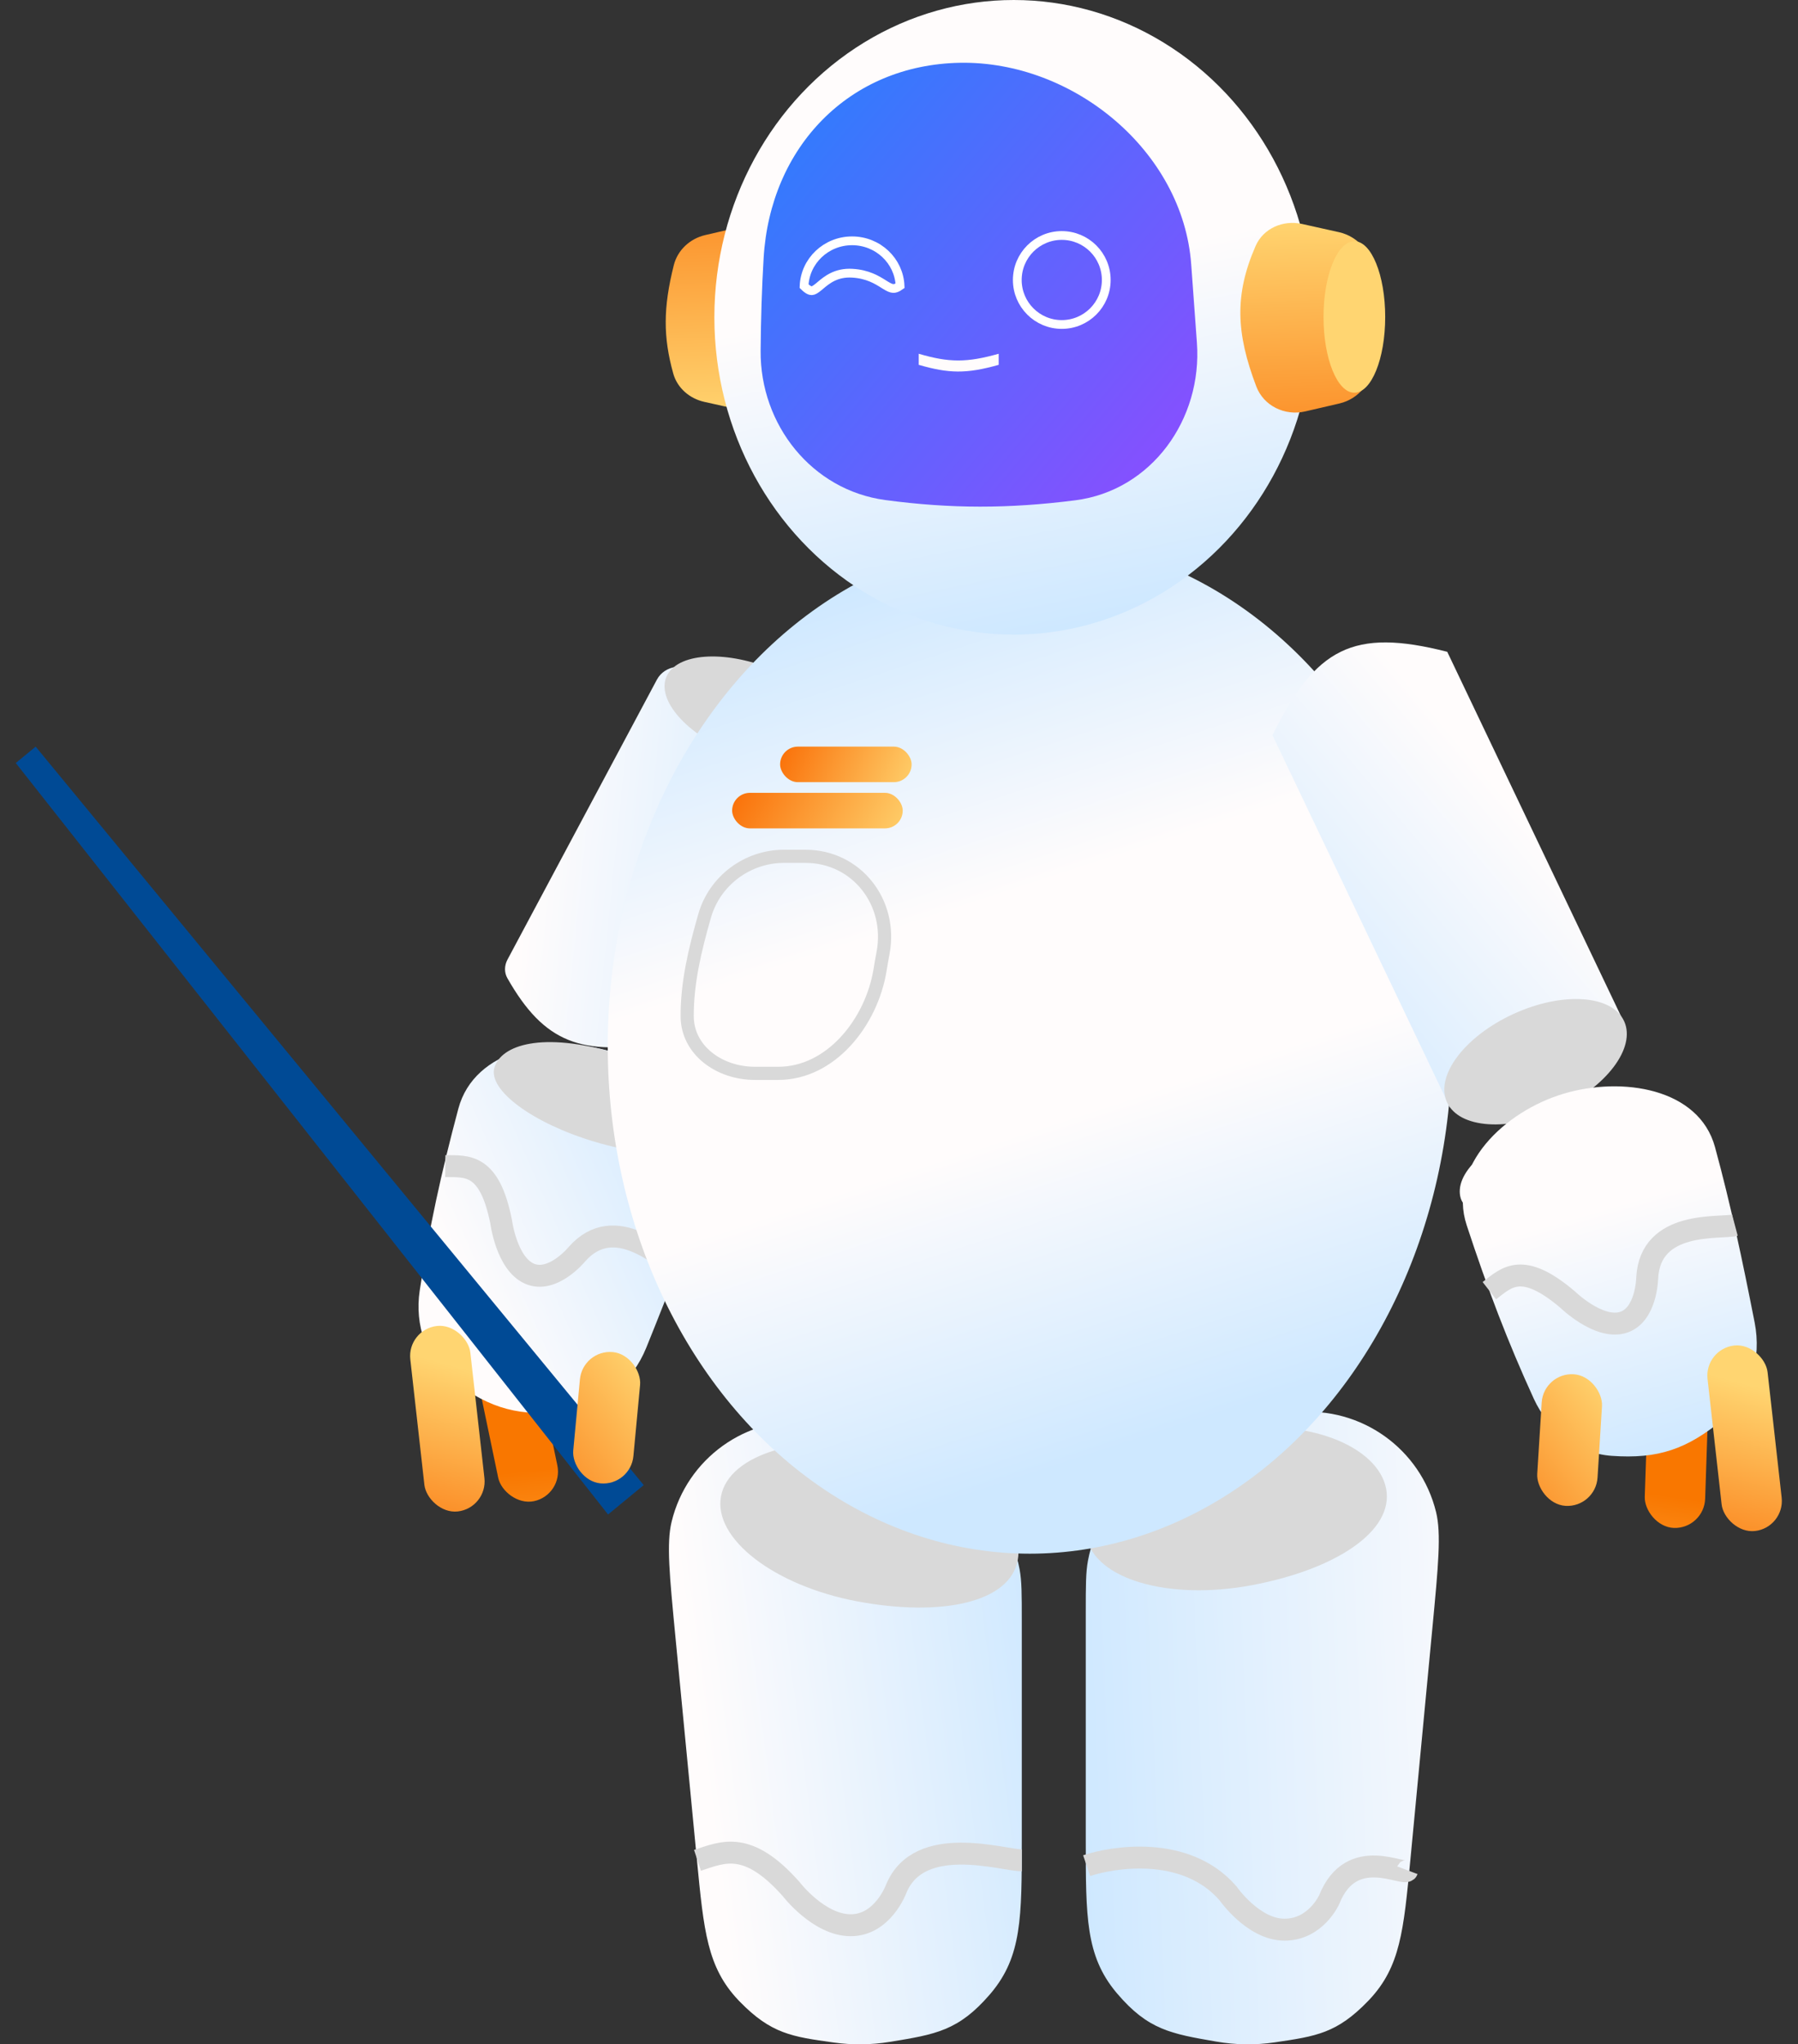 <svg width="410" height="466" viewBox="0 0 410 466" fill="none" xmlns="http://www.w3.org/2000/svg">
<rect x="0" y="0" width="410" height="466" fill="#333333" stroke="none"/>
<rect x="106.323" y="301.947" width="13.777" height="42.546" rx="6.889" transform="rotate(-11.788 106.323 301.947)" fill="url(#paint0_linear_110_363)"/>
<path d="M104.515 252.728C108.171 239.041 125.894 235.687 139.472 239.731C152.787 243.697 165.932 255.545 161.664 268.766C157.437 281.864 152.93 293.444 147.379 307.184C144.277 314.86 137.585 320.808 129.359 321.743C118.682 322.956 111.939 321.267 103.443 314.813C97.186 310.059 94.537 301.994 95.703 294.223C97.845 279.953 100.589 267.427 104.515 252.728Z" fill="url(#paint1_linear_110_363)"/>
<path d="M164.085 258.642C162.559 263.766 149.828 264.497 135.65 260.274C121.472 256.051 111.216 248.474 112.742 243.35C114.269 238.226 123.586 235.035 140.591 240.1C157.596 245.165 165.611 253.518 164.085 258.642Z" fill="#D9D9D9"/>
<path d="M101.541 265.817C106.554 265.861 111.61 265.15 114.273 278.474C114.273 278.474 115.495 288.059 120.753 290.339C126.01 292.619 131.506 285.947 131.506 285.947C140.356 275.804 151.644 287.547 154.702 288.873" stroke="#D9D9D9" stroke-width="5"/>
<path d="M233 369.392C233 363.408 233 360.416 232.495 357.699C231.046 349.898 226.565 342.988 220.033 338.484C217.758 336.914 215.026 335.694 209.562 333.254C196.477 327.409 189.934 324.487 184.908 324.05C170.129 322.763 156.629 332.471 153.145 346.891C151.96 351.795 152.648 358.927 154.024 373.191L158.911 423.866C160.491 440.251 161.281 448.443 168.365 455.928C168.431 455.997 168.577 456.15 168.643 456.217C175.827 463.607 180.597 464.268 190.137 465.589C194.41 466.181 198.616 466.136 202.942 465.433C213.371 463.737 218.586 462.889 225.715 454.626C225.781 454.55 225.924 454.382 225.989 454.304C233 445.942 233 437.094 233 419.399V369.392Z" fill="url(#paint2_linear_110_363)"/>
<path d="M247.588 367.4C247.588 361.433 247.588 358.449 248.091 355.737C249.528 347.986 253.959 341.111 260.425 336.601C262.688 335.023 265.405 333.791 270.839 331.327C283.984 325.367 290.557 322.387 295.606 321.927C310.39 320.581 323.936 330.249 327.467 344.669C328.672 349.593 327.99 356.777 326.625 371.145L321.616 423.878C320.068 440.169 319.294 448.314 312.281 455.793C312.217 455.861 312.072 456.014 312.006 456.082C304.894 463.466 300.166 464.16 290.709 465.546C286.235 466.202 281.838 466.151 277.304 465.367C266.972 463.58 261.805 462.686 254.774 454.452C254.709 454.376 254.568 454.208 254.503 454.131C247.588 445.799 247.588 437.018 247.588 419.457V367.4Z" fill="url(#paint3_linear_110_363)"/>
<ellipse cx="214.36" cy="140.002" rx="20.261" ry="9.117" fill="#D9D9D9"/>
<rect x="376.256" y="305.534" width="13.777" height="42.546" rx="6.889" transform="rotate(1.926 376.256 305.534)" fill="url(#paint4_linear_110_363)"/>
<path d="M149.805 154.902C151.556 151.622 156.308 150.996 158.882 153.502C166.29 160.717 173.354 163.612 184.273 163.996C188.115 164.131 190.612 167.747 188.859 171.03L154.829 234.767C154.073 236.182 152.645 237.227 150.995 237.527C132.605 240.861 124.093 237.737 115.695 222.968C114.964 221.683 114.992 220.104 115.724 218.734L149.805 154.902Z" fill="url(#paint5_linear_110_363)"/>
<ellipse cx="21.083" cy="10.596" rx="21.083" ry="10.596" transform="matrix(0.919 0.395 -0.487 0.874 157.378 144.507)" fill="#D9D9D9"/>
<rect x="92.795" y="303.019" width="13.777" height="42.546" rx="6.889" transform="rotate(-6.405 92.795 303.019)" fill="url(#paint6_linear_110_363)"/>
<path d="M3.597 173.927L8.132 170.191L146.788 338.524L138.656 345.222L3.597 173.927Z" fill="#004A95"/>
<rect x="132.886" y="307.56" width="13.777" height="30.058" rx="6.889" transform="rotate(5.366 132.886 307.56)" fill="url(#paint7_linear_110_363)"/>
<path d="M316.086 339.378C317.9 349.056 304.463 357.781 285.448 361.343C266.434 364.906 249.549 359.948 247.736 350.27C245.923 340.591 259.867 329.857 278.882 326.294C297.896 322.732 314.273 329.7 316.086 339.378Z" fill="#D9D9D9"/>
<path d="M232.072 355.656C230.259 365.335 214.576 368.603 195.561 365.042C176.546 361.48 162.602 350.746 164.415 341.068C166.228 331.389 183.112 326.431 202.127 329.992C221.142 333.554 233.885 345.978 232.072 355.656Z" fill="#D9D9D9"/>
<ellipse cx="234.824" cy="238.471" rx="96.239" ry="115.69" fill="url(#paint8_linear_110_363)"/>
<path d="M370.52 233.477C350.792 232.432 342.093 236.678 330.669 252.488L290.166 167.589C300.001 147.735 308.515 143.086 330.017 148.577L370.52 233.477Z" fill="url(#paint9_linear_110_363)"/>
<ellipse cx="350.155" cy="242.017" rx="22.209" ry="11.998" transform="rotate(155.444 350.155 242.017)" fill="#D9D9D9"/>
<path d="M334.45 279.283C330.029 265.823 343.035 253.326 356.615 249.289C369.932 245.331 387.416 248.066 391.071 261.469C394.692 274.748 397.248 286.908 400.111 301.448C401.711 309.571 399.358 318.21 392.981 323.49C384.705 330.342 378.135 332.615 367.493 331.855C359.655 331.295 353.028 325.991 349.756 318.846C343.749 305.726 339.198 293.737 334.45 279.283Z" fill="url(#paint10_linear_110_363)"/>
<path d="M385.641 257.512C387.165 262.637 376.635 270.288 362.124 274.602C347.612 278.915 334.612 278.257 333.089 273.132C331.566 268.007 337.803 260.189 355.209 255.015C372.615 249.842 384.118 252.387 385.641 257.512Z" fill="#FFFCFC"/>
<rect x="351.983" y="312.828" width="13.777" height="30.058" rx="6.889" transform="rotate(3.576 351.983 312.828)" fill="url(#paint11_linear_110_363)"/>
<rect x="388.604" y="307.477" width="13.777" height="42.546" rx="6.889" transform="rotate(-6.405 388.604 307.477)" fill="url(#paint12_linear_110_363)"/>
<path d="M182.038 88.986C180.276 93.032 175.752 94.975 171.444 94.017L160.605 91.605C157.241 90.857 154.437 88.444 153.515 85.123C151.206 76.808 151.22 70.129 153.643 60.461C154.514 56.988 157.348 54.386 160.835 53.578L170.726 51.285C175.365 50.21 180.189 52.535 181.879 56.986C186.501 69.157 186.873 77.884 182.038 88.986Z" fill="url(#paint13_linear_110_363)"/>
<ellipse cx="231.176" cy="72.331" rx="68.279" ry="72.331" fill="url(#paint14_linear_110_363)"/>
<path d="M174.13 58.832C175.62 33.564 193.58 14.768 218.888 14.315C244.738 13.851 269.75 34.454 271.629 60.24L272.931 78.117C274.203 95.582 262.582 111.813 245.213 114.038C230.132 115.969 216.799 115.99 201.856 113.98C185.151 111.732 173.319 96.839 173.448 79.985C173.504 72.609 173.725 65.709 174.13 58.832Z" fill="url(#paint15_linear_110_363)"/>
<circle cx="242.117" cy="63.822" r="10.143" stroke="white" stroke-width="2"/>
<path d="M194.301 54.894C200.204 54.894 204.988 59.456 205.245 65.141C204.528 65.659 204.048 65.769 203.689 65.756C203.223 65.739 202.73 65.516 201.94 65.035C201.791 64.944 201.636 64.847 201.474 64.746C199.961 63.8 197.859 62.486 194.361 62.279C190.64 62.057 188.534 63.827 187.064 65.062C186.942 65.165 186.825 65.263 186.711 65.357C185.92 66.008 185.489 66.254 185.102 66.266C184.8 66.275 184.267 66.134 183.355 65.226C183.568 59.501 188.37 54.894 194.301 54.894Z" stroke="white" stroke-width="2"/>
<path d="M209.497 80.638C216.438 82.672 220.429 82.689 227.732 80.638V83.164C220.331 85.257 216.353 85.141 209.497 83.164V80.638Z" fill="#FFFCFC"/>
<path d="M286.311 56.082C288.073 52.036 292.598 50.093 296.905 51.051L305.323 52.924C309.897 53.942 313.151 58 313.151 62.686V82.237C313.151 86.889 309.942 90.928 305.409 91.978L297.623 93.783C292.985 94.858 288.16 92.533 286.47 88.082C281.848 75.911 281.476 67.184 286.311 56.082Z" fill="url(#paint16_linear_110_363)"/>
<path d="M315.87 72.254C315.87 81.788 312.721 89.518 308.836 89.518C304.952 89.518 301.803 81.788 301.803 72.254C301.803 62.719 304.952 54.989 308.836 54.989C312.721 54.989 315.87 62.719 315.87 72.254Z" fill="#FFD571"/>
<path d="M160.676 208.768C162.974 200.752 170.415 195.194 178.768 195.194H183.682C195.3 195.194 203.553 205.702 201.359 217.236C201.124 218.476 200.905 219.713 200.708 220.95C199.744 227.021 196.902 232.99 192.789 237.422C188.682 241.846 183.378 244.67 177.452 244.67H172.161C163.909 244.67 156.715 239.306 156.698 231.651C156.682 223.992 158.425 216.619 160.676 208.768Z" stroke="#D9D9D9" stroke-width="3"/>
<rect x="166.949" y="180.727" width="38.901" height="8.104" rx="4.052" fill="url(#paint17_linear_110_363)"/>
<rect x="177.89" y="170.191" width="29.986" height="8.104" rx="4.052" fill="url(#paint18_linear_110_363)"/>
<path d="M159.048 424.06C164.939 422.114 170.498 419.461 180.382 430.578C180.382 430.578 186.68 438.851 193.994 438.851C201.307 438.851 204.355 430.578 204.355 430.578C209.566 417.805 228.745 424.06 233 424.06" stroke="#D9D9D9" stroke-width="5"/>
<path d="M247.791 425.276C253.555 423.329 270.335 420.44 280.005 431.556C280.005 431.556 285.751 439.864 292.906 439.864C300.062 439.864 303.103 433.009 303.103 433.009C308.201 420.236 320.336 427.9 320.932 426.318" stroke="#D9D9D9" stroke-width="5"/>
<path d="M339.621 294.211C343.578 291.133 347.099 287.436 357.46 296.227C357.46 296.227 364.369 302.981 369.906 301.504C375.443 300.027 375.609 291.385 375.609 291.385C376.248 277.939 392.387 280.134 395.609 279.275" stroke="#D9D9D9" stroke-width="5"/>
<defs>
<linearGradient id="paint0_linear_110_363" x1="113.02" y1="392.075" x2="118.716" y2="338.001" gradientUnits="userSpaceOnUse">
<stop stop-color="#FFD571"/>
<stop offset="1" stop-color="#F97700"/>
</linearGradient>
<linearGradient id="paint1_linear_110_363" x1="104.546" y1="290.744" x2="165.531" y2="263.999" gradientUnits="userSpaceOnUse">
<stop stop-color="#FFFCFC"/>
<stop offset="1" stop-color="#CEE8FF"/>
</linearGradient>
<linearGradient id="paint2_linear_110_363" x1="159.858" y1="396.302" x2="240.699" y2="385.767" gradientUnits="userSpaceOnUse">
<stop stop-color="#FFFCFC"/>
<stop offset="1" stop-color="#CEE8FF"/>
</linearGradient>
<linearGradient id="paint3_linear_110_363" x1="349.5" y1="384.551" x2="244.346" y2="389.009" gradientUnits="userSpaceOnUse">
<stop stop-color="#FFFCFC"/>
<stop offset="1" stop-color="#CEE8FF"/>
</linearGradient>
<linearGradient id="paint4_linear_110_363" x1="382.953" y1="395.661" x2="388.65" y2="341.588" gradientUnits="userSpaceOnUse">
<stop stop-color="#FFD571"/>
<stop offset="1" stop-color="#F97700"/>
</linearGradient>
<linearGradient id="paint5_linear_110_363" x1="122.984" y1="173.028" x2="193.194" y2="180.223" gradientUnits="userSpaceOnUse">
<stop stop-color="#FFFCFC"/>
<stop offset="1" stop-color="#CEE8FF"/>
</linearGradient>
<linearGradient id="paint6_linear_110_363" x1="103.514" y1="312.869" x2="84.487" y2="360.684" gradientUnits="userSpaceOnUse">
<stop stop-color="#FFD571"/>
<stop offset="1" stop-color="#F96800"/>
</linearGradient>
<linearGradient id="paint7_linear_110_363" x1="119.78" y1="354.078" x2="157.72" y2="319.473" gradientUnits="userSpaceOnUse">
<stop stop-color="#F96800"/>
<stop offset="1" stop-color="#FFD571"/>
</linearGradient>
<linearGradient id="paint8_linear_110_363" x1="285.678" y1="103.128" x2="349.703" y2="299.051" gradientUnits="userSpaceOnUse">
<stop stop-color="#CEE8FF"/>
<stop offset="0.38" stop-color="#FFFCFC"/>
<stop offset="0.635" stop-color="#FFFCFC"/>
<stop offset="1" stop-color="#CEE8FF"/>
</linearGradient>
<linearGradient id="paint9_linear_110_363" x1="343.017" y1="181.132" x2="282.437" y2="232.19" gradientUnits="userSpaceOnUse">
<stop stop-color="#FFFCFC"/>
<stop offset="1" stop-color="#CEE8FF"/>
</linearGradient>
<linearGradient id="paint10_linear_110_363" x1="369.984" y1="274.124" x2="386.395" y2="330.449" gradientUnits="userSpaceOnUse">
<stop stop-color="#FFFCFC"/>
<stop offset="1" stop-color="#CEE8FF"/>
</linearGradient>
<linearGradient id="paint11_linear_110_363" x1="338.877" y1="359.345" x2="376.817" y2="324.741" gradientUnits="userSpaceOnUse">
<stop stop-color="#F96800"/>
<stop offset="1" stop-color="#FFD571"/>
</linearGradient>
<linearGradient id="paint12_linear_110_363" x1="399.323" y1="317.327" x2="380.296" y2="365.142" gradientUnits="userSpaceOnUse">
<stop stop-color="#FFD571"/>
<stop offset="1" stop-color="#F96800"/>
</linearGradient>
<linearGradient id="paint13_linear_110_363" x1="168.184" y1="95.632" x2="165.819" y2="20.466" gradientUnits="userSpaceOnUse">
<stop stop-color="#FFD571"/>
<stop offset="1" stop-color="#F96800"/>
</linearGradient>
<linearGradient id="paint14_linear_110_363" x1="244.751" y1="60.175" x2="260.96" y2="139.192" gradientUnits="userSpaceOnUse">
<stop stop-color="#FFFCFC"/>
<stop offset="1" stop-color="#CEE8FF"/>
</linearGradient>
<linearGradient id="paint15_linear_110_363" x1="292.462" y1="108.485" x2="160.082" y2="-2.331" gradientUnits="userSpaceOnUse">
<stop stop-color="#9747FF"/>
<stop offset="1" stop-color="#1789FC"/>
</linearGradient>
<linearGradient id="paint16_linear_110_363" x1="300.166" y1="49.437" x2="302.531" y2="124.602" gradientUnits="userSpaceOnUse">
<stop stop-color="#FFD571"/>
<stop offset="1" stop-color="#F96800"/>
</linearGradient>
<linearGradient id="paint17_linear_110_363" x1="166.949" y1="174.244" x2="205.85" y2="195.315" gradientUnits="userSpaceOnUse">
<stop stop-color="#F96800"/>
<stop offset="1" stop-color="#FFD571"/>
</linearGradient>
<linearGradient id="paint18_linear_110_363" x1="177.89" y1="163.708" x2="210.917" y2="177.497" gradientUnits="userSpaceOnUse">
<stop stop-color="#F96800"/>
<stop offset="1" stop-color="#FFD571"/>
</linearGradient>
</defs>
</svg>
